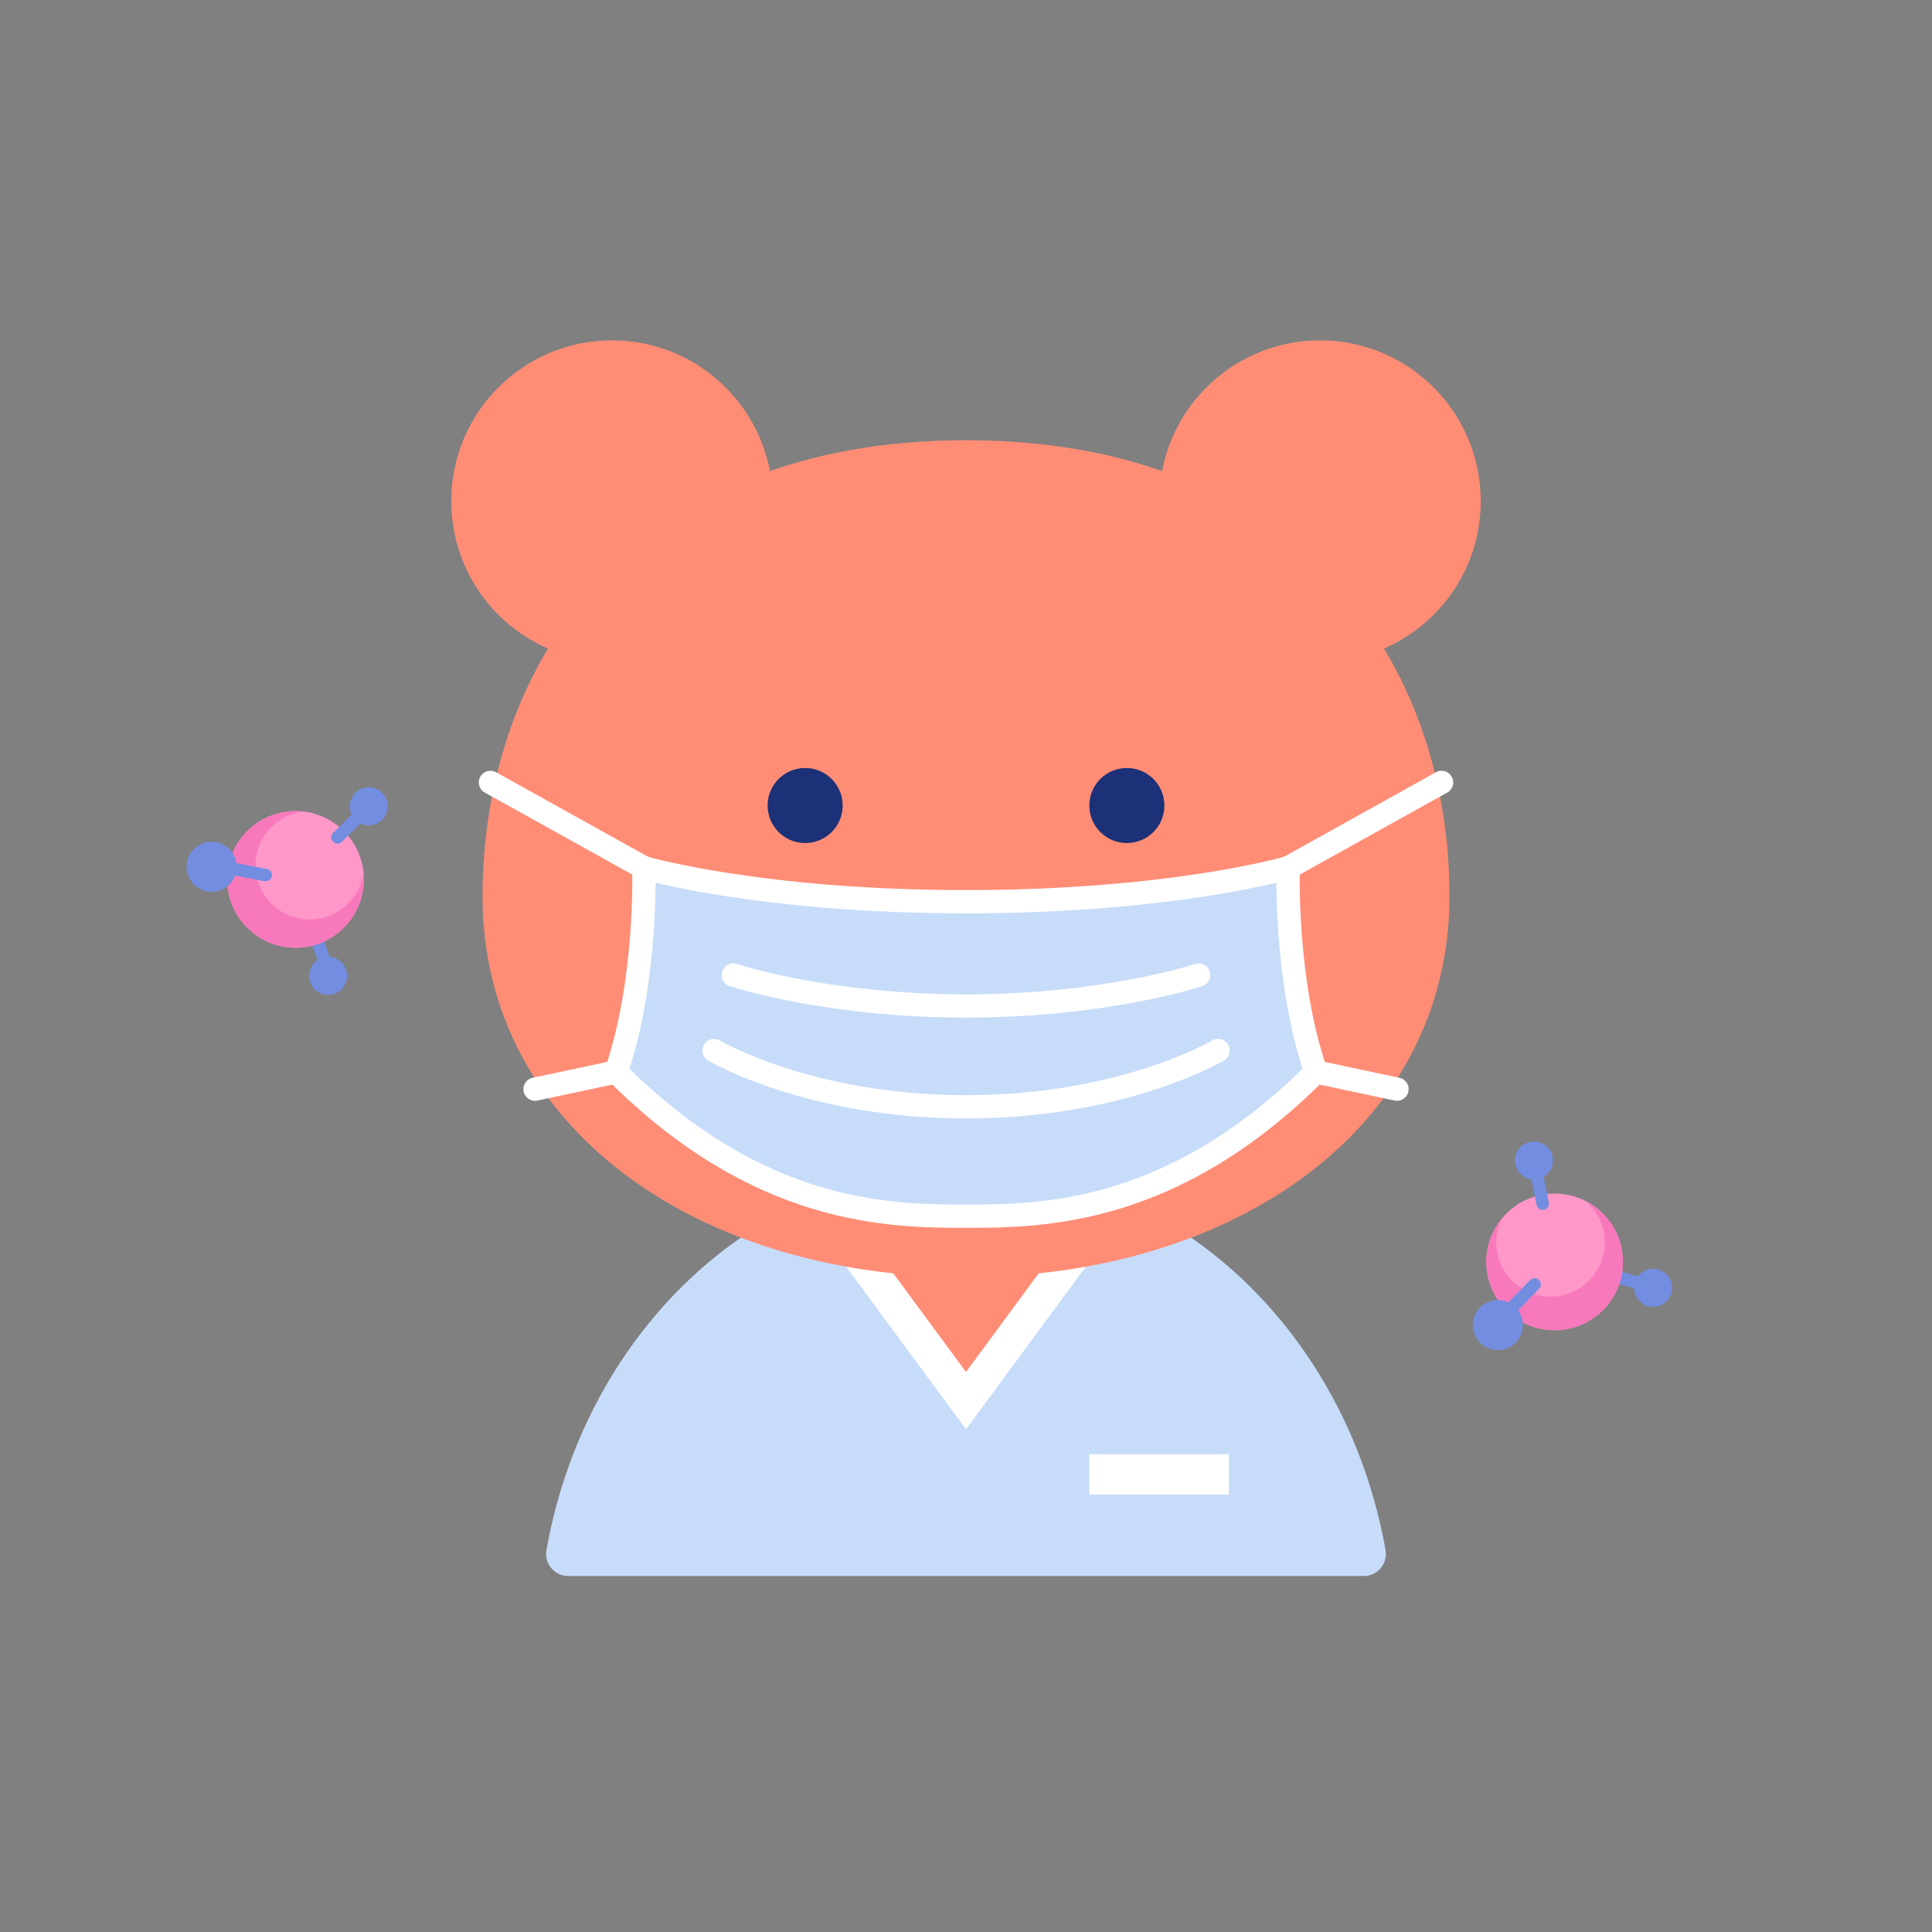 <svg xmlns="http://www.w3.org/2000/svg" viewBox="0 0 1080 1080"><rect x="0" y="0" width="1080" height="1080" fill="#808080" stroke="none"/><defs><style>.cls-1{isolation:isolate;}.cls-2,.cls-3,.cls-7,.cls-8{fill:#c7dcf9;}.cls-3{opacity:0.51;}.cls-10,.cls-3,.cls-5{mix-blend-mode:multiply;}.cls-4,.cls-5,.cls-6{fill:#ff8d76;}.cls-10,.cls-5{opacity:0.5;}.cls-6,.cls-7,.cls-8{stroke:#fff;}.cls-13,.cls-6{stroke-miterlimit:10;}.cls-6{stroke-width:19px;}.cls-10,.cls-7,.cls-8{stroke-linejoin:round;stroke-width:13px;}.cls-10,.cls-13,.cls-8{stroke-linecap:round;}.cls-9{fill:#1c3177;}.cls-10,.cls-13{fill:none;}.cls-10{stroke:#ff8d76;}.cls-11{fill:#fff;}.cls-12{fill:#738de0;}.cls-13{stroke:#738de0;stroke-width:7px;}.cls-14{fill:#ff97c9;}.cls-15{fill:#f774b9;opacity:0.87;}</style></defs><g class="cls-1"><g id="Layer_2" data-name="Layer 2"><path class="cls-2" d="M762.37,881a12.33,12.33,0,0,0,12.15-14.46C752.86,744.22,656.11,652,540,652S327.14,744.22,305.48,866.54A12.33,12.33,0,0,0,317.63,881Z"/><ellipse class="cls-3" cx="540" cy="645.25" rx="130.08" ry="114.64"/><circle class="cls-4" cx="342.11" cy="280.12" r="89.85"/><circle class="cls-5" cx="348.87" cy="289.19" r="54.7"/><circle class="cls-4" cx="737.89" cy="280.12" r="89.85"/><circle class="cls-5" cx="731.13" cy="289.19" r="54.7"/><polygon class="cls-6" points="461.59 676.55 618.41 676.55 540 782.97 461.59 676.55"/><path class="cls-4" d="M810.26,501c0,130-121,212.92-270.26,212.92S269.74,630.9,269.74,501,352.9,246.1,540,246.1,810.26,371,810.26,501Z"/><path class="cls-7" d="M720.1,485.06s-64.92,19-180.1,19-180.1-19-180.1-19,2.12,63.19-15.5,114.16C424,678.86,496.7,679.87,540,679.87s116-1,195.6-80.65C718,548.25,720.1,485.06,720.1,485.06Z"/><line class="cls-8" x1="359.9" y1="485.06" x2="274.16" y2="437.37"/><line class="cls-8" x1="344.4" y1="599.22" x2="299.06" y2="608.85"/><line class="cls-8" x1="720.1" y1="485.06" x2="805.84" y2="437.37"/><line class="cls-8" x1="735.6" y1="599.22" x2="780.94" y2="608.85"/><path class="cls-8" d="M670.08,545.05S618.38,562.34,540,562.34s-130.08-17.29-130.08-17.29"/><path class="cls-8" d="M680.87,587.26S627.93,618.72,540,618.72s-140.87-31.46-140.87-31.46"/><circle class="cls-9" cx="450.08" cy="450.29" r="20.98"/><circle class="cls-9" cx="629.92" cy="450.29" r="20.98"/><path class="cls-5" d="M410.49,395.83c1-7.81,42.1-25.78,52.78-20.54s9.74,16.85-1.14,21.28S408.48,411.75,410.49,395.83Z"/><path class="cls-5" d="M669.51,395.83c-1-7.81-42.1-25.78-52.78-20.54s-9.74,16.85,1.14,21.28S671.52,411.75,669.51,395.83Z"/><path class="cls-10" d="M488.66,280.12s5.25,39.16,22.59,47.1,24.66-13.12,24.66-13.12S552.19,357.34,579,355s12.33-50.41,2.9-68.78"/><rect class="cls-11" x="608.95" y="812.9" width="77.95" height="22.55"/><circle class="cls-12" cx="183.43" cy="545.48" r="10.64"/><line class="cls-13" x1="183.43" y1="543.64" x2="175.3" y2="519.37"/><circle class="cls-14" cx="165.21" cy="491.58" r="38.2"/><path class="cls-15" d="M173.11,514a30.29,30.29,0,0,1-3.71-60.35,38.79,38.79,0,0,0-4.19-.24,38.2,38.2,0,1,0,38.19,38.2,38.84,38.84,0,0,0-.23-4.2A30.3,30.3,0,0,1,173.11,514Z"/><circle class="cls-12" cx="206.14" cy="450.72" r="10.64"/><circle class="cls-12" cx="118.28" cy="484.54" r="13.99"/><line class="cls-13" x1="124.21" y1="484.54" x2="148.52" y2="489.16"/><line class="cls-13" x1="206.14" y1="450.72" x2="188.69" y2="468.09"/><circle class="cls-12" cx="924.07" cy="719.9" r="10.64"/><line class="cls-13" x1="922.53" y1="718.89" x2="897.8" y2="712.3"/><circle class="cls-14" cx="869.04" cy="705.43" r="38.2"/><path class="cls-15" d="M892.08,711.16A30.29,30.29,0,0,1,839.66,681a40.27,40.27,0,0,0-2.5,3.37,38.19,38.19,0,1,0,52.91-10.85,36.79,36.79,0,0,0-3.63-2.11A30.29,30.29,0,0,1,892.08,711.16Z"/><circle class="cls-12" cx="857.48" cy="648.76" r="10.64"/><circle class="cls-12" cx="837.33" cy="740.72" r="13.99"/><line class="cls-13" x1="840.59" y1="735.77" x2="857.84" y2="718.02"/><line class="cls-13" x1="857.48" y1="648.76" x2="862.37" y2="672.89"/></g></g></svg>